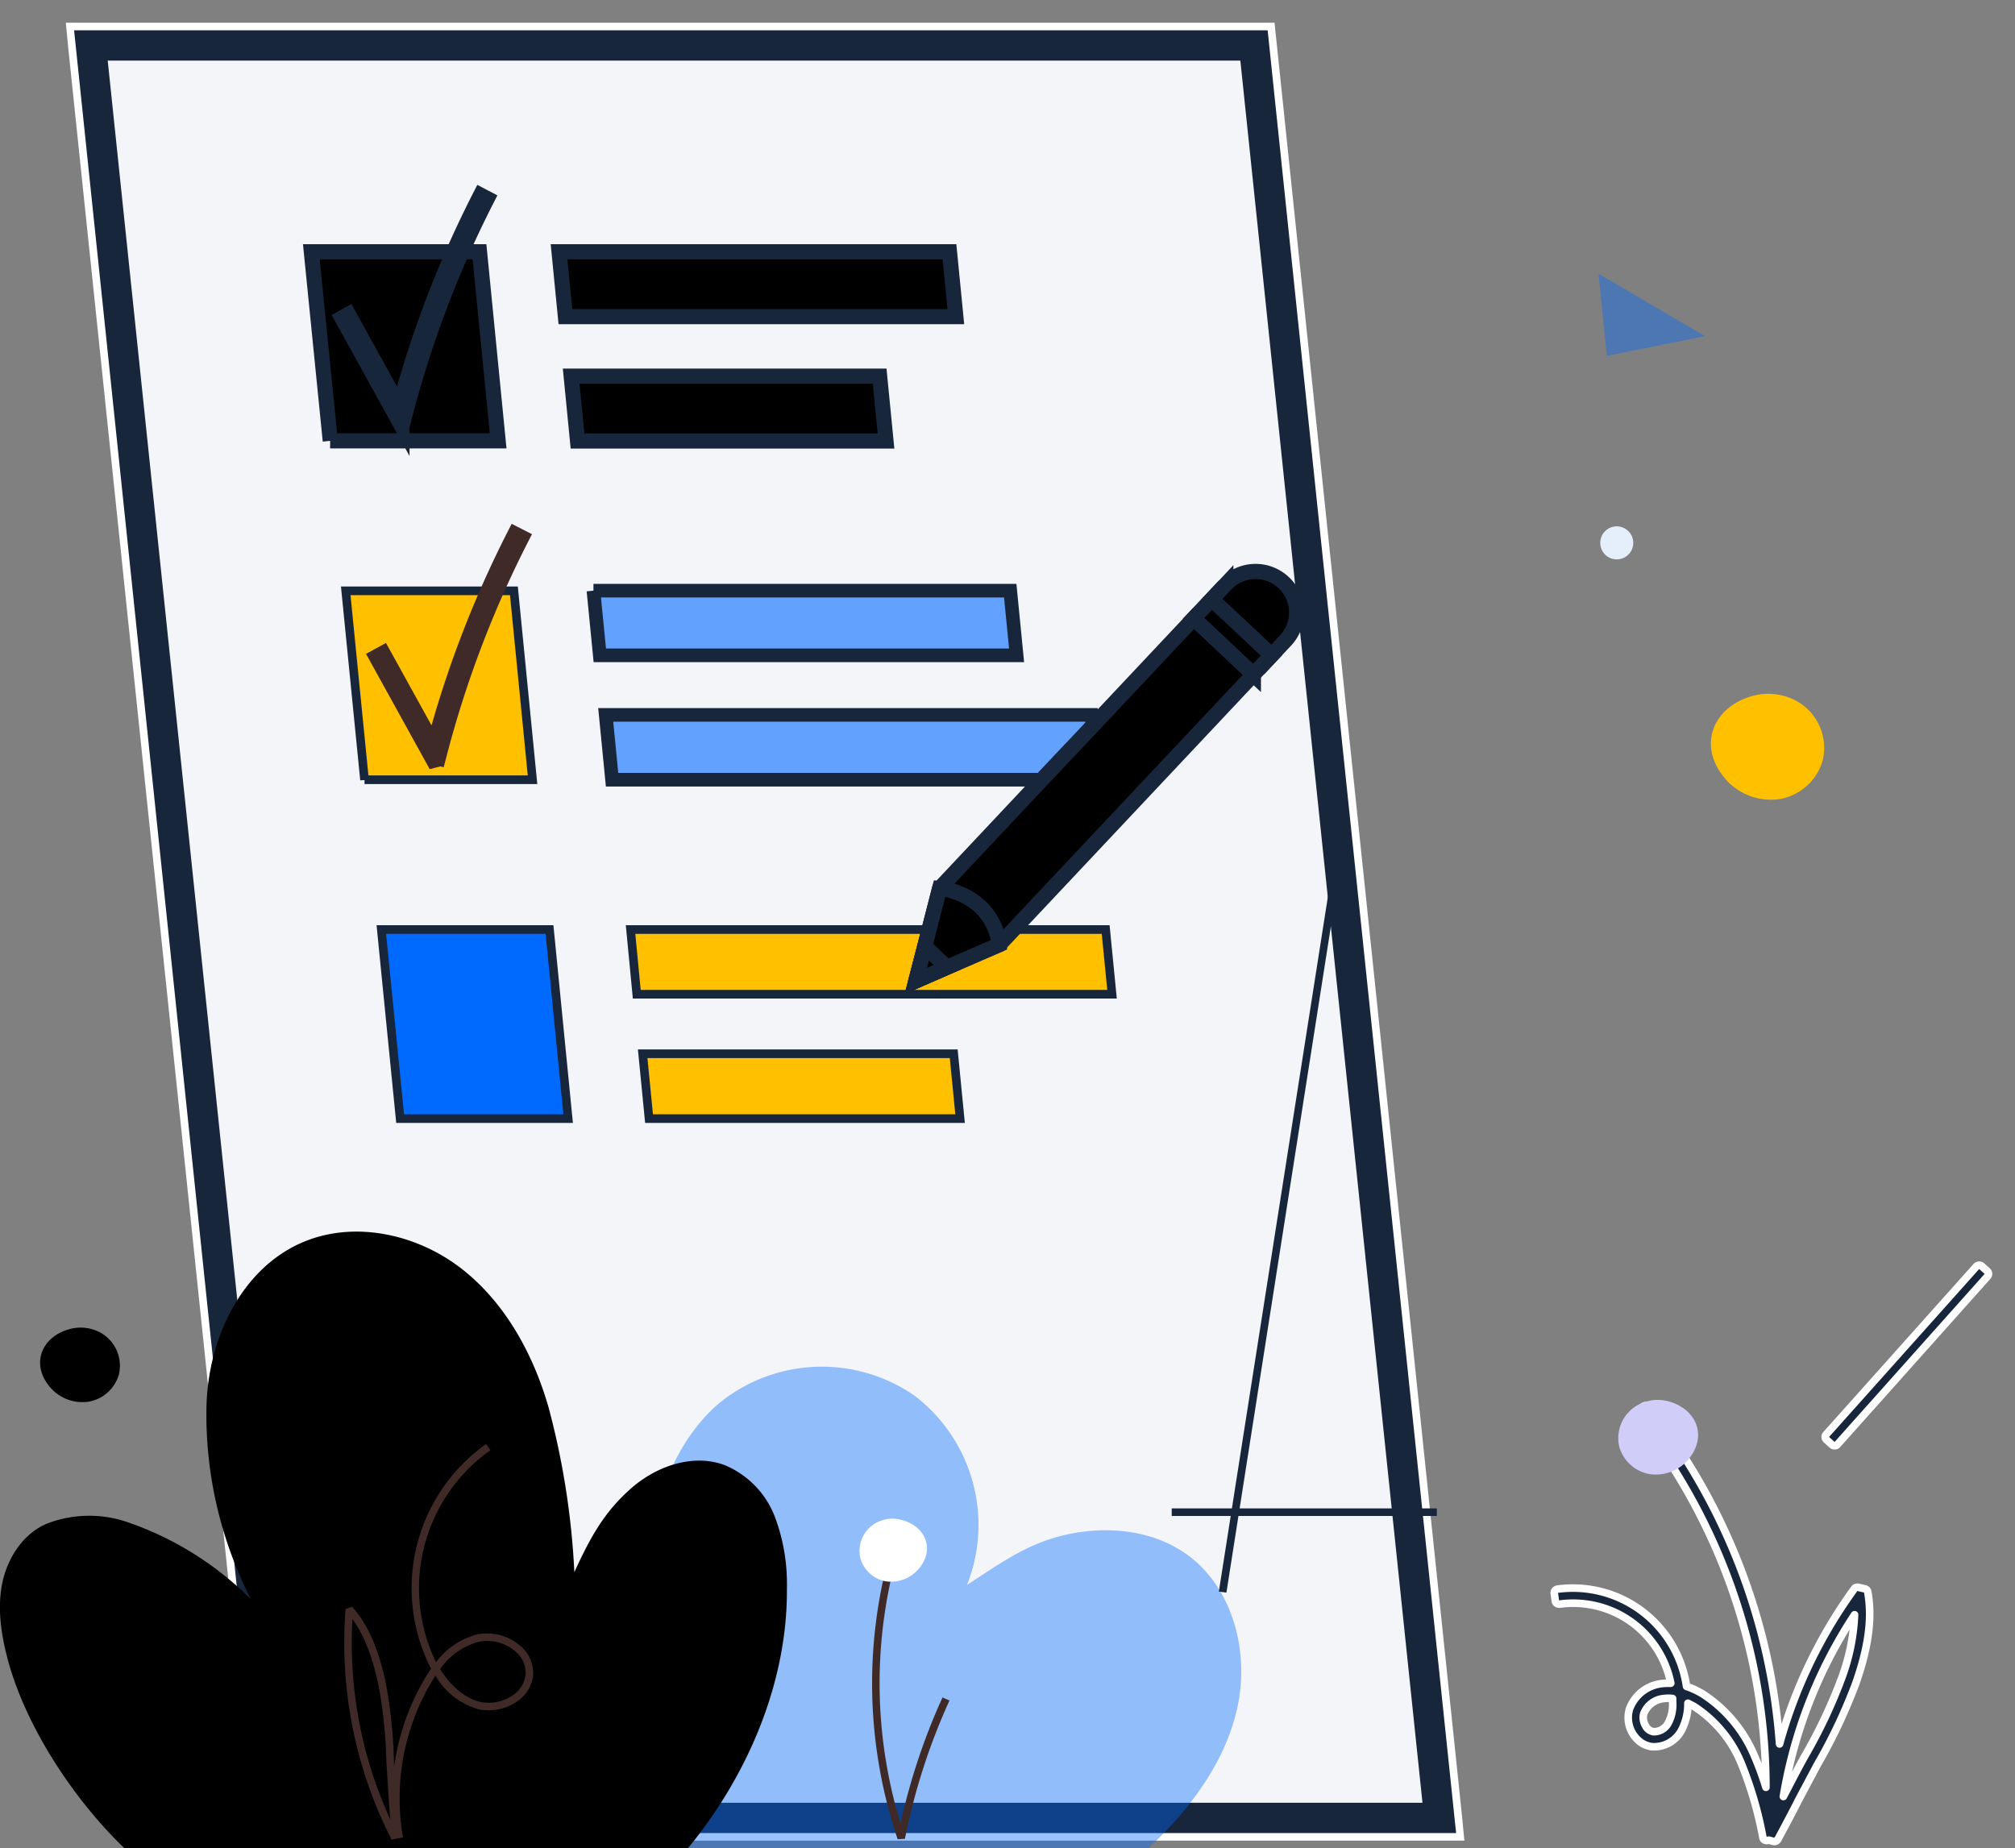<svg fill="none" xmlns="http://www.w3.org/2000/svg" viewBox="0 0 133 122"><rect x="0" y="0" width="133" height="122" fill="#808080" stroke="none"/><path d="M17.48 120.08l.07.67h78.28l-.08-.83-12.23-117-.07-.67H5.17l.08.83 12.23 117z" fill="#F4F5F9" stroke="#fff" stroke-width="1.5"/><path d="M18.23 120H95L82.77 3H6l12.23 117z" stroke="#18263C" stroke-width="2" stroke-miterlimit="10"/><path d="M43.96 122.22a42.63 42.63 0 01-.61-22.51c.69-2.68 2-5.27 4.1-7.07a10.74 10.74 0 0112.93-.5 10.74 10.74 0 013.45 12.48c2.25-1.46 4.03-2.78 6.65-3.34s5.52-.28 7.73 1.24c3.17 2.18 4.3 6.55 3.44 10.3-.86 3.75-3.36 6.92-6.2 9.51" fill="#006AFF" fill-opacity=".4"/><path d="M45.16 122.3c4.08-4.84 6.82-11.1 6.78-17.43.04-1.63-.23-3.26-.81-4.78a6.02 6.02 0 00-3.33-3.39c-2.1-.76-4.5.09-6.17 1.57s-2.6 3.05-3.72 5.51a51.69 51.69 0 00-1.7-10.87c-1.02-3.55-2.89-6.97-5.82-9.22-2.94-2.25-7.05-3.14-10.45-1.67-4.04 1.75-6.2 6.38-6.31 10.78-.1 4.44.92 8.83 2.94 12.78a21.23 21.23 0 00-8.36-5.17 7.78 7.78 0 00-5.1.16c-1.6.67-2.63 2.29-2.97 3.98-.33 1.68-.05 3.43.4 5.1 1.25 4.55 4.55 9.47 8.02 12.68M3.34 91.61a2.8 2.8 0 002.54.91 2.53 2.53 0 001.97-1.8 2.5 2.5 0 00-1.86-3c-.43-.11-.87-.11-1.3-.01-1.95.47-2.72 2.35-1.35 3.9z" fill="currentColor"/><path d="M113.9 51.44a3.99 3.99 0 003.61 1.3 3.6 3.6 0 002.8-2.55 3.55 3.55 0 00-2.64-4.27 3.84 3.84 0 00-1.84-.02c-2.77.67-3.86 3.35-1.92 5.54z" fill="#FFC000"/><path d="M117.36 121.4a156.43 156.43 0 001.26-2.39l.04-.09 1.32-2.48c.99-1.7 1.83-3.5 2.52-5.34.57-1.65 1.18-3.86.78-6.02a.25.25 0 00-.19-.2l-.44-.1a.25.25 0 00-.26.1 31.86 31.86 0 00-4.93 10.24 40.62 40.62 0 00-8.63-22.24.25.25 0 00-.36-.04l-.38.3a.25.25 0 00-.05.36 39.6 39.6 0 018.52 24.48c-.21-.68-.45-1.35-.73-2a9.03 9.03 0 00-3.5-4.2h-.01a5.3 5.3 0 00-1-.46 7.58 7.58 0 00-8.52-6.42.25.25 0 00-.21.28l.07.5c0 .06.04.12.1.16.05.04.11.05.18.05a6.57 6.57 0 017.34 5.22c-.18 0-.36 0-.54.02a2.58 2.58 0 00-2.2 1.72v.01a2.02 2.02 0 00.78 2.17c.21.14.45.23.7.27h.02a2.05 2.05 0 001.93-1.05c.3-.56.45-1.19.44-1.82l.4.21a8.17 8.17 0 013.11 3.73 24.88 24.88 0 011.44 4.92c.01.07.05.13.1.16.07.04.14.05.2.04l.1-.02.29.08c.11.03.23-.02.29-.12 0-.01 0-.02.02-.03zm.42-2.94l-.07.13c.71-4.28 2.31-8.37 4.7-12a13.59 13.59 0 01-.85 4.18c-.67 1.8-1.49 3.53-2.45 5.18-.42.76-.83 1.55-1.22 2.3l-.11.21zm-7.94-6.34a2.3 2.3 0 01.56 0v.2c.04.5-.06 1-.3 1.44a1.06 1.06 0 01-.96.55.72.72 0 01-.5-.34v-.01a1.04 1.04 0 01-.15-.82 1.57 1.57 0 011.35-1.02zm10.7-17.43c-.1.1-.08.26.02.35l.37.33c.05.05.12.07.18.06.07 0 .13-.03.17-.08l9.9-11.09c.1-.1.09-.26-.01-.35l-.37-.33a.25.25 0 00-.35.02l-9.91 11.09z" fill="#18263C" stroke="#fff" stroke-width=".5" stroke-linejoin="round"/><path d="M111.4 96.39a2.81 2.81 0 01-2.55.91 2.53 2.53 0 01-1.97-1.8 2.5 2.5 0 011.86-3c.43-.12.87-.12 1.3-.02 1.95.48 2.72 2.36 1.35 3.91z" fill="#D0CDF9"/><path d="M26.1 121.37a15.54 15.54 0 012.35-11.22 11.66 11.66 0 013.64-14.83l.28.41a11.16 11.16 0 00-3.59 13.99 4.98 4.98 0 012.7-1.83 3.35 3.35 0 012.82.72 2.32 2.32 0 01.89 1.93 2.34 2.34 0 01-1.03 1.75 3.24 3.24 0 01-2.65.52 4.82 4.82 0 01-2.77-2.2 15.04 15.04 0 00-2.14 10.67l-.5.1zm2.95-11.19c.94 1.5 2 2 2.59 2.15a2.78 2.78 0 002.23-.44 1.86 1.86 0 00.82-1.38 1.84 1.84 0 00-.71-1.53 2.83 2.83 0 00-2.4-.6 4.6 4.6 0 00-2.53 1.8z" fill="#3F2A27"/><path d="M25.85 121.44a28.55 28.55 0 01-3.04-15.23l.43-.15c1.29 1.43 1.85 3.37 2.2 4.9.33 1.74.52 3.5.56 5.27.04.83.1 1.7.16 2.54.06.83.12 1.7.16 2.55l-.47.12zm-2.59-14.57c-.25 4.55.6 9.09 2.5 13.23l-.1-1.3-.16-2.55a30.87 30.87 0 00-.55-5.18c-.3-1.3-.75-2.9-1.69-4.2zm35.99 14.54a32.22 32.22 0 01-.52-18.88l.47.14a31.74 31.74 0 00.24 17.7 41.6 41.6 0 012.77-8.32l.46.2a41.6 41.6 0 00-2.94 9.13l-.48.03z" fill="#3F2A27"/><path d="M60.6 103.6a2.37 2.37 0 01-2.15.78 2.13 2.13 0 01-1.66-1.52 2.11 2.11 0 011.57-2.54c.36-.1.74-.1 1.1 0 1.64.39 2.3 1.98 1.14 3.29z" fill="#fff"/><path d="M94.83 99.57H77.34v.5h17.5v-.5z" fill="#18263C"/><path d="M88.07 56.5l-7.62 48.56.5.07 7.61-48.54-.49-.08z" fill="#18263C"/><path opacity=".4" d="M105.51 18.07l.55 5.42 6.48-1.3-7.03-4.12z" fill="#006AFF"/><path d="M106.61 36.92a1.09 1.09 0 100-2.17 1.09 1.09 0 000 2.17z" fill="#E5EFFC"/><path d="M62.95 69.56H42.42l.42 4.28h20.53l-.42-4.28zm-21.33-8.2l.41 4.27H73.4l-.42-4.27H41.62zm-17.56-9.89h11.09L33.92 39h-11.1l1.24 12.48z" fill="#FFC000" stroke="#18263C" stroke-width=".57" stroke-miterlimit="10"/><path d="M26.42 73.84H37.5l-1.23-12.48h-11.1l1.24 12.48z" fill="#006AFF" stroke="#18263C" stroke-width=".57" stroke-miterlimit="10"/><path d="M21.79 29.1h11.09l-1.23-12.48h-11.1L21.8 29.1z" fill="currentColor" stroke="#18263C" stroke-miterlimit="10"/><path d="M26.53 28.16l-3.96-7.17.43-.24 3.36 6.08a70.32 70.32 0 015.36-13.95l.44.23a69.8 69.8 0 00-5.47 14.44l-.16.61z" fill="currentColor" stroke="#18263C" stroke-miterlimit="10"/><path d="M28.8 50.53l-3.96-7.17.44-.24 3.36 6.08a70.32 70.32 0 015.35-13.95l.45.23a69.8 69.8 0 00-5.48 14.44l-.16.6z" fill="#3F2A27" stroke="#3F2A27"/><path d="M58.06 24.83H37.7l.42 4.28h20.36l-.42-4.28zM36.9 16.62l.42 4.28h25.77l-.42-4.28H36.9z" fill="currentColor" stroke="#18263C" stroke-miterlimit="10"/><path d="M72.04 47.19H39.98l.42 4.28h32.06l-.42-4.28zm-32.87-8.2l.42 4.27H67.1l-.42-4.27H39.17z" fill="#006AFF" fill-opacity=".6" stroke="#18263C" stroke-width=".9" stroke-miterlimit="10"/><path d="M83.93 43.26l-3.95-3.7.93-.99a2.7 2.7 0 013.82-.11 2.7 2.7 0 01.12 3.82l-.92.98z" fill="currentColor" stroke="#18263C" stroke-miterlimit="10"/><path d="M79.98 39.55l-1.2 1.27 3.95 3.71 1.2-1.27-3.95-3.7z" fill="currentColor" stroke="#18263C" stroke-miterlimit="10"/><path d="M82.73 44.53L65.97 62.35l-3.46 1.5-2.06.9.59-2.28.98-3.83 8.03-8.54.98-1.03 7.76-8.25 3.94 3.71z" fill="currentColor" stroke="#18263C" stroke-miterlimit="10"/><path d="M65.97 62.35l-3.46 1.5-2.06.9.59-2.28.98-3.83s3.38.24 3.95 3.7z" fill="currentColor" stroke="#18263C" stroke-miterlimit="10"/><path d="M60.45 64.75l.59-2.28 1.47 1.38-2.06.9z" fill="currentColor" stroke="#18263C" stroke-miterlimit="10"/></svg>
